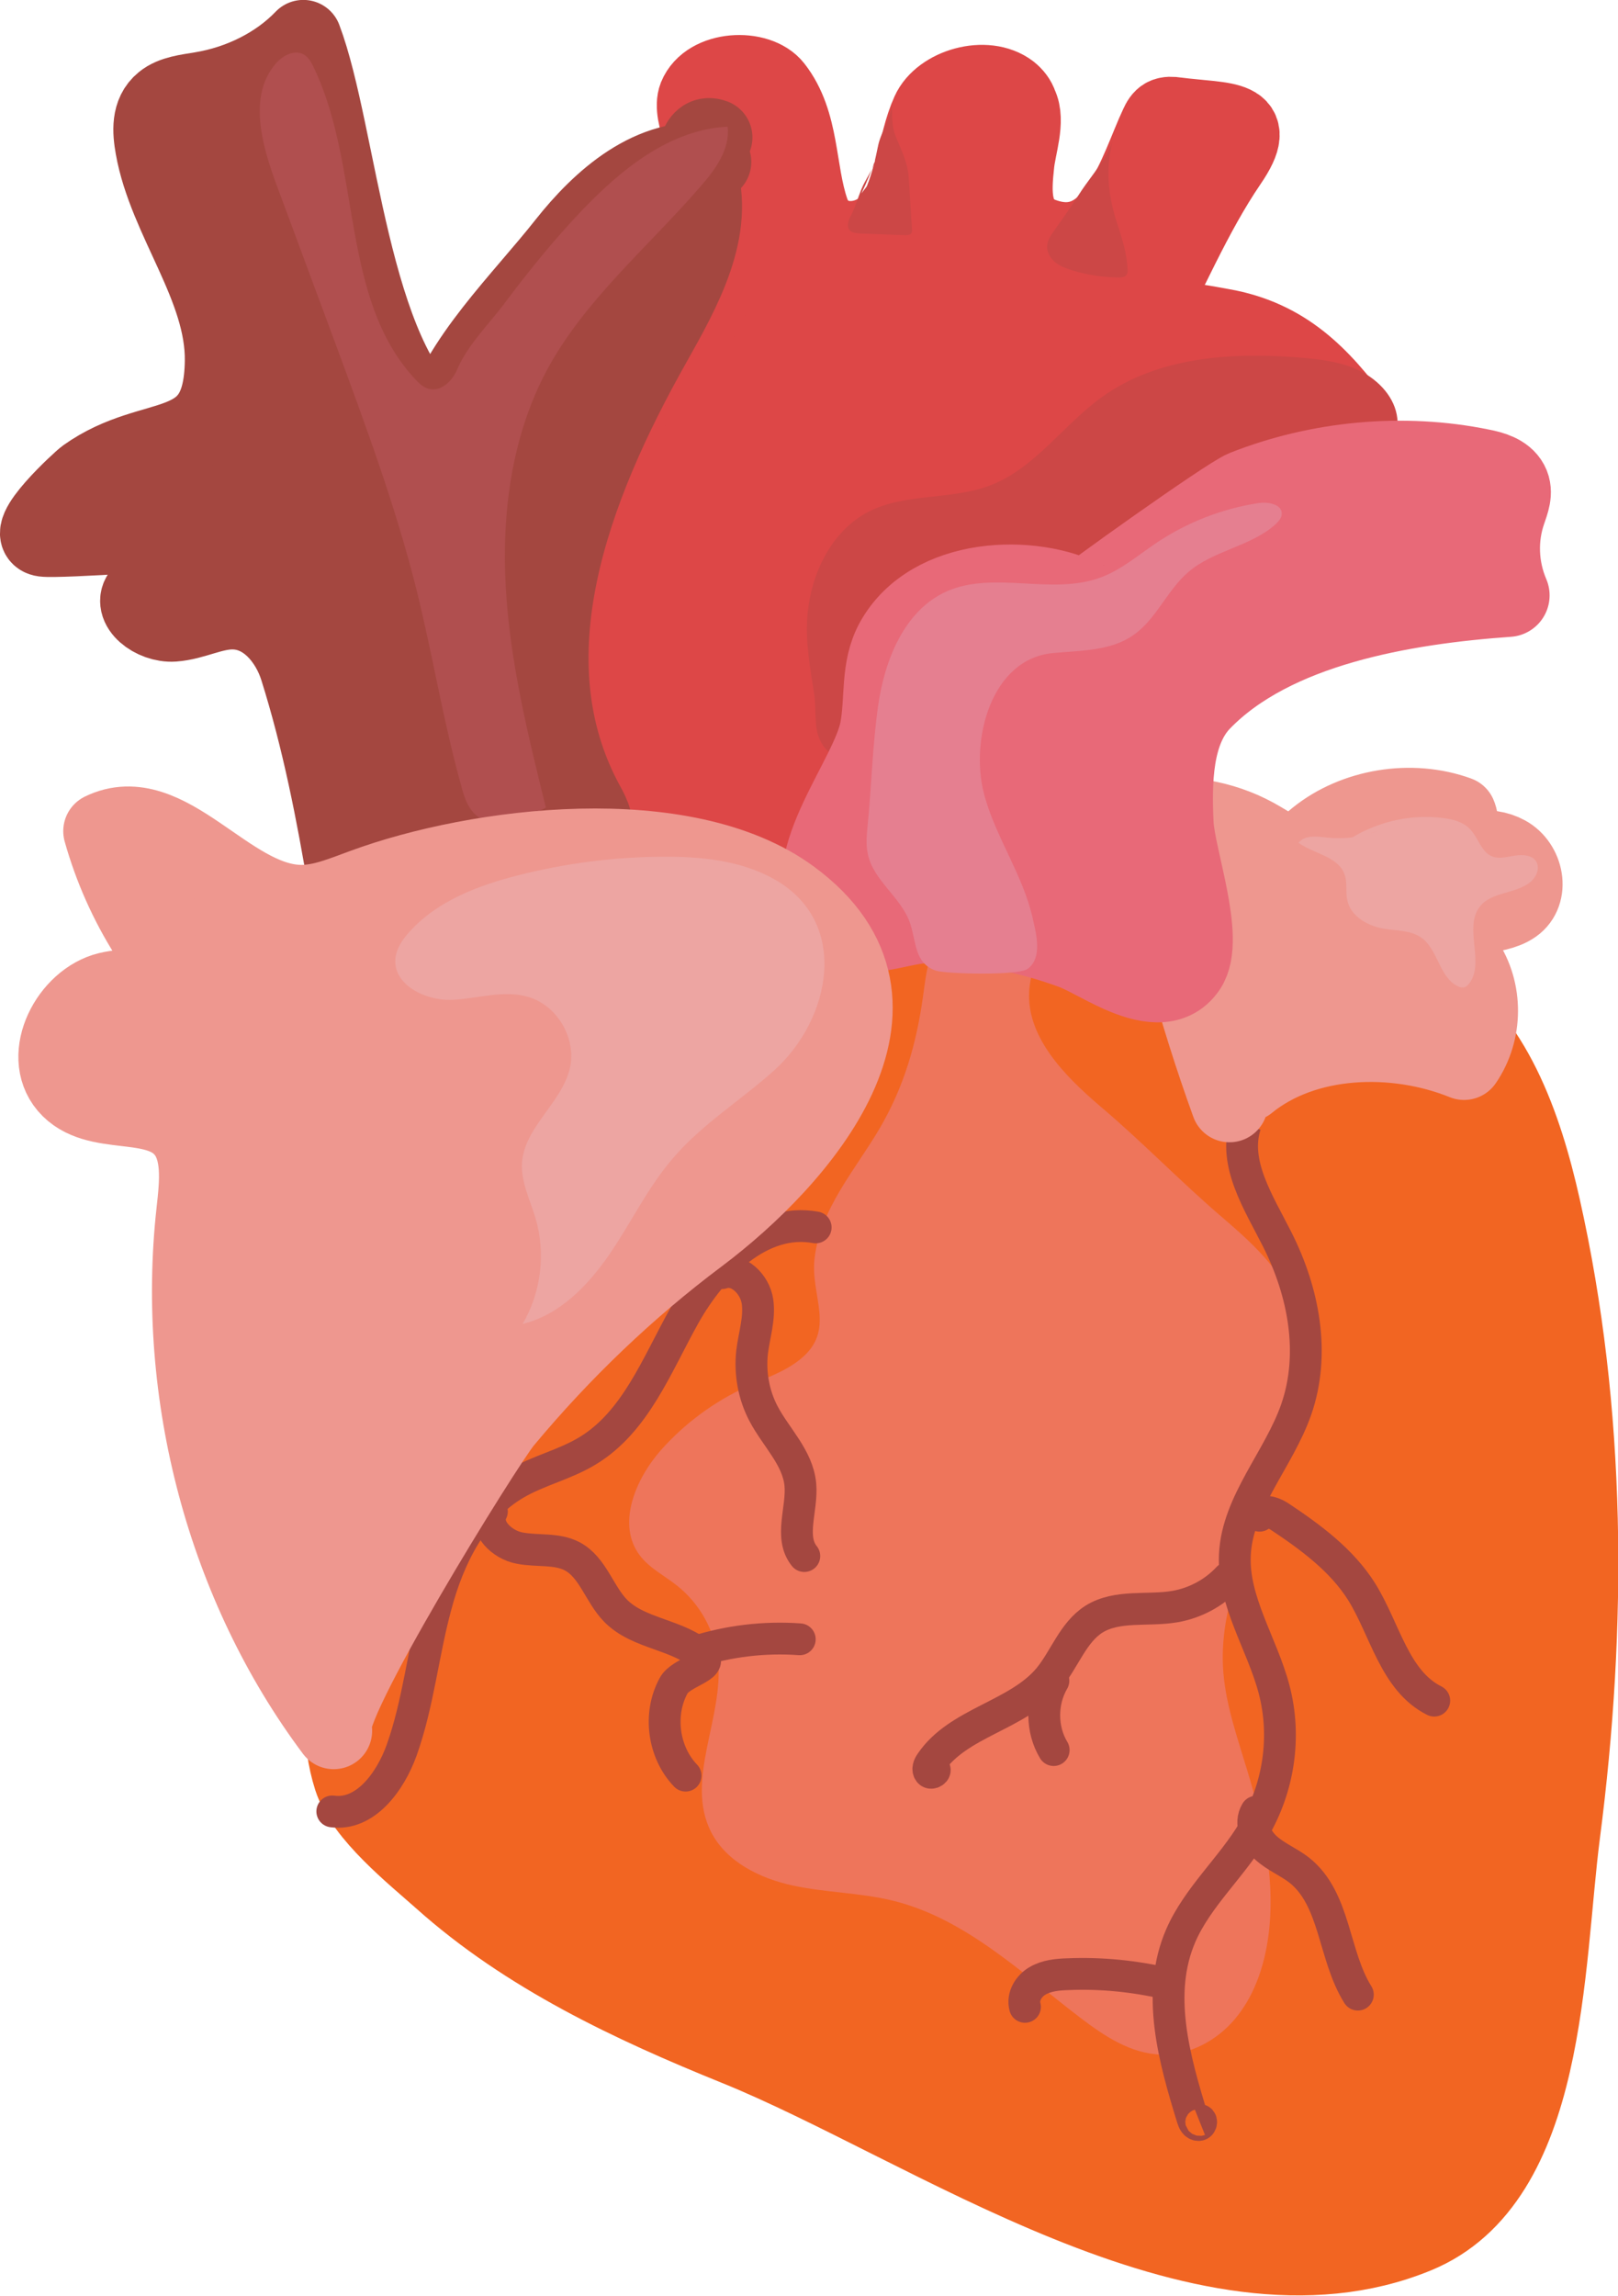 <?xml version="1.0" encoding="utf-8"?>
<!-- Generator: Adobe Illustrator 23.0.0, SVG Export Plug-In . SVG Version: 6.00 Build 0)  -->
<svg version="1.1" id="Layer_1" xmlns="http://www.w3.org/2000/svg" xmlns:xlink="http://www.w3.org/1999/xlink" x="0px" y="0px"
	 viewBox="0 0 56.97 80.82" enable-background="new 0 0 56.97 80.82" xml:space="preserve">
<g>
	
		<path fill="#F26522" stroke="#F26522" stroke-width="2.706" stroke-linecap="round" stroke-linejoin="round" stroke-miterlimit="10" d="
		M29.12,35.62c-0.5,2.47-1.72,4.68-3.25,6.66c-1.61,2.08-3.49,2.39-5.26,4.15c-3.49,3.46-9.99,10.64-8.22,16.18
		c0.41,1.28,2.18,2.69,3.16,3.56c2.98,2.67,6.69,4.41,10.37,5.9c6.8,2.75,16.39,9.7,23.94,6.61c4.68-1.91,4.53-9.47,5.13-14.13
		c0.95-7.32,0.93-14.84-0.69-22.05c-0.65-2.9-1.73-5.97-4.13-7.48c-2.4-1.51-6.31-0.25-6.5,2.72c-2.89-3.67-7.57-5.64-12.03-5.06
		c-0.58,0.08-1.19,0.21-1.62,0.62C29.41,33.88,29.29,34.8,29.12,35.62z"/>
	<path fill="#EE755B" d="M36.26,34.67c0.13-0.89,0.53-1.72-0.42-2.28c-0.58-0.35-1.5-0.2-2.07,0.1c-1.05,0.54-1.12,1.52-1.27,2.58
		c-0.23,1.67-0.67,3.19-1.53,4.66c-0.86,1.46-2.09,2.83-2.29,4.58c-0.15,1.33,0.77,2.51-0.5,3.54c-0.55,0.45-1.25,0.67-1.89,0.97
		c-1.14,0.52-2.17,1.28-3.01,2.22c-0.91,1.03-1.58,2.63-0.75,3.72c0.34,0.45,0.87,0.71,1.32,1.07c0.79,0.63,1.32,1.58,1.43,2.59
		c0.22,2.05-1.18,4.24-0.24,6.08c0.54,1.05,1.72,1.63,2.88,1.88c1.16,0.25,2.36,0.25,3.51,0.53c2.54,0.62,4.52,2.53,6.59,4.11
		c0.85,0.65,1.79,1.28,2.86,1.31c1,0.03,1.96-0.49,2.6-1.25c0.64-0.76,0.99-1.73,1.15-2.72c0.32-2.02-0.12-4.09-0.72-6.05
		c-0.36-1.2-0.79-2.4-0.85-3.65c-0.11-2.28,1-4.41,1.86-6.53c0.86-2.11,1.49-4.58,0.47-6.62c-0.55-1.09-1.5-1.92-2.42-2.71
		c-1.4-1.2-2.79-2.64-4.25-3.87C37.52,37.9,36.01,36.43,36.26,34.67z"/>
	
		<path fill="#DD4747" stroke="#DD4747" stroke-width="2.644" stroke-linecap="round" stroke-linejoin="round" stroke-miterlimit="10" d="
		M35.58,3.21c-0.86-0.66-2.47-0.19-2.88,0.73c-0.53,1.18-0.48,2.54-1.25,3.66c-0.74,1.07-2.43,1.12-2.87-0.18
		C28.09,6,28.26,4.3,27.28,3.05c-0.58-0.74-2.37-0.67-2.78,0.34c-0.26,0.66,0.53,2.06,0.69,2.71c0.48,1.98,0.49,4.05-0.93,5.7
		c-2.15,2.48-4.12,5.34-5.1,8.45c-0.49,1.55-0.77,3.23-0.41,4.84c0.23,1.02,0.95,3.71,1.76,4.33c0.55,0.42,1.26,0.59,1.94,0.78
		c2.44,0.67,4.77,1.68,6.91,2.97c-0.91-0.55,0.96-4.39,1.25-5.01c0.45-0.95,0.8-1.93,0.93-2.98c0.26-2.1-0.7-3.6,1.92-4.43
		c0.9-0.28,1.85-0.27,2.79-0.29c1.42-0.05,2.85-0.21,4.16-0.74c0.86-0.35,6.58-5.9,7.36-4.85c-1.23-1.67-2.5-3-4.73-3.39
		c-0.63-0.11-2.53-0.54-2.94,0.21c1.05-1.95,1.93-4.1,3.19-5.95c1.15-1.68-0.09-1.47-1.89-1.7c-0.13-0.02-0.28-0.03-0.4,0.03
		c-0.12,0.06-0.19,0.19-0.25,0.32c-0.72,1.52-1.55,4.81-4.04,3.89c-1.11-0.41-1.01-1.57-0.91-2.5c0.06-0.62,0.4-1.53,0.12-2.1
		C35.86,3.49,35.73,3.33,35.58,3.21z"/>
	
		<path fill="#A44740" stroke="#A44740" stroke-width="2.706" stroke-linecap="round" stroke-linejoin="round" stroke-miterlimit="10" d="
		M25.1,5.7c-2.16-0.31-3.96,1.33-5.18,2.87c-1.56,1.98-3.8,4.11-4.43,6.42c-3.14-2.29-3.54-10.28-4.81-13.64
		C9.78,2.29,8.48,2.95,7.07,3.18C6.6,3.26,6.08,3.31,5.74,3.59c-0.48,0.39-0.43,1.04-0.33,1.6c0.45,2.55,2.49,4.92,2.45,7.53
		c-0.05,3.53-2.41,2.32-4.85,4.06c-0.13,0.09-2.3,2.06-1.47,2.17c0.51,0.07,5.54-0.26,5.49-0.34c0.46,0.68-0.01,1.68-0.9,1.9
		c-0.4,0.1-0.88,0.09-1.13,0.36c-0.44,0.47,0.4,1.12,1.11,1.07c0.71-0.05,1.36-0.43,2.07-0.43c1.19,0,2,1.04,2.31,2.02
		c0.79,2.51,1.29,5.08,1.72,7.65c2.55-0.44,5.1-0.88,7.65-1.32c0.36-0.06,0.76-0.15,0.95-0.41c0.25-0.34,0.03-0.78-0.17-1.14
		c-2.79-5.11-0.52-11.12,2.34-16.2c1.08-1.92,2.27-4.04,1.6-6.09c-0.17-0.52-0.02-1.4,0.56-1.18"/>
	<path fill="#CC4746" d="M28.43,21.67c0.12-1.47,0.84-2.98,2.16-3.66c1.3-0.66,2.9-0.4,4.27-0.92c1.58-0.6,2.58-2.14,3.95-3.12
		c1.97-1.41,4.56-1.58,6.98-1.38c0.73,0.06,1.47,0.15,2.12,0.48c0.65,0.33,1.21,0.93,1.29,1.66c0.03,0.25,0,0.51-0.14,0.72
		c-0.26,0.4-0.79,0.5-1.26,0.58c-0.96,0.16-1.94,0.41-2.74,0.97c-1.22,0.85-1.91,2.29-3.1,3.18c-2.43,1.81-6.32,0.86-8.41,3.05
		c-0.64,0.67-1.02,1.56-1.59,2.3c-0.64,0.82-2.47,1.88-3.1,0.5c-0.2-0.43-0.12-1.11-0.19-1.57C28.53,23.52,28.35,22.62,28.43,21.67z
		"/>
	<path fill="#B04F4F" d="M20.46,7.44c1.4-1.47,3.12-2.88,5.16-2.98c0.09,0.79-0.43,1.51-0.96,2.11c-1.85,2.14-4.09,4-5.42,6.49
		c-1.23,2.32-1.58,5.02-1.43,7.64c0.15,2.62,0.78,5.18,1.41,7.73c-0.79,0.44-1.87,0.86-2.51,0.22c-0.25-0.25-0.37-0.6-0.46-0.95
		c-0.64-2.28-1.01-4.62-1.58-6.92c-0.73-2.92-1.78-5.76-2.82-8.58c-0.71-1.91-1.42-3.83-2.13-5.74c-0.51-1.39-0.98-3.1-0.01-4.22
		c0.24-0.28,0.64-0.5,0.97-0.33c0.18,0.1,0.29,0.29,0.37,0.47c1.68,3.51,0.92,8.11,3.56,10.96c0.14,0.15,0.29,0.3,0.49,0.35
		c0.43,0.11,0.83-0.28,1-0.69c0.38-0.89,1.17-1.64,1.73-2.41C18.65,9.5,19.51,8.44,20.46,7.44z"/>
	<path fill="none" stroke="#A44740" stroke-width="1.12" stroke-miterlimit="10" d="M43.85,39.6c-0.44,1.36,0.47,2.74,1.12,4.03
		c0.94,1.86,1.35,4.03,0.67,5.99c-0.61,1.75-2.07,3.27-2.16,5.11c-0.08,1.64,0.96,3.14,1.38,4.74c0.44,1.67,0.17,3.48-0.73,4.98
		c-0.76,1.28-1.96,2.33-2.55,3.68c-0.89,2.04-0.24,4.34,0.41,6.45c0.03,0.1,0.09,0.23,0.21,0.23s0.12-0.21,0.02-0.17"/>
	
		<path fill="#EE978F" stroke="#EE978F" stroke-width="2.706" stroke-linecap="round" stroke-linejoin="round" stroke-miterlimit="10" d="
		M43.29,38.86c-1.19-3.29-2.1-6.67-2.7-10.1c1.31-0.16,2.68,0.13,3.8,0.8c0.36,0.21,0.74,0.48,1.16,0.41
		c0.32-0.05,0.57-0.28,0.81-0.48c1.34-1.08,3.33-1.41,4.98-0.81c0.21,0.48-0.23,1-0.71,1.26c-0.48,0.26-1.05,0.4-1.41,0.8
		c-0.36,0.4-0.27,1.18,0.28,1.25c0.39-0.61,0.79-1.25,1.41-1.67c0.61-0.43,1.49-0.61,2.14-0.25c0.66,0.36,0.86,1.37,0.25,1.8
		c-0.66,0.47-1.96,0.22-2.13,0.98c-0.07,0.35,0.19,0.67,0.4,0.98c0.71,1.05,0.7,2.49-0.02,3.54c-2.45-0.99-5.61-0.88-7.62,0.76"/>
	
		<path fill="none" stroke="#A44740" stroke-width="1.12" stroke-linecap="round" stroke-linejoin="round" stroke-miterlimit="10" d="
		M44.35,53.36c0.11-0.24,0.47-0.12,0.69,0.02c1.1,0.73,2.2,1.54,2.9,2.65c0.83,1.33,1.16,3.14,2.56,3.84"/>
	
		<path fill="#E86978" stroke="#E86978" stroke-width="2.923" stroke-linecap="round" stroke-linejoin="round" stroke-miterlimit="10" d="
		M39.47,34.19c-0.65-0.29-1.28-0.68-1.71-0.83c-1.68-0.61-3.43-0.94-5.19-0.91c-1.03,0.02-2.57,0.87-3.31-0.33
		c-1.12-1.81,1.45-4.71,1.77-6.43c0.2-1.07,0.01-2.14,0.53-3.08c1.26-2.27,4.78-2.37,6.65-1.39c-0.06-0.03,5.06-3.69,5.64-3.92
		c2.58-1.02,5.55-1.31,8.31-0.74c0.36,0.07,0.76,0.19,0.92,0.49c0.15,0.28,0.01,0.61-0.09,0.91c-0.34,0.97-0.3,2.04,0.11,3
		c-3.68,0.26-8.28,1.03-10.84,3.67c-1.04,1.07-1.06,2.88-0.99,4.38c0.06,1.19,1.12,4.05,0.46,5.02
		C41.23,34.77,40.33,34.57,39.47,34.19z"/>
	
		<path fill="none" stroke="#A44740" stroke-width="1.12" stroke-linecap="round" stroke-linejoin="round" stroke-miterlimit="10" d="
		M43.24,55.55c-0.49,0.53-1.17,0.89-1.88,1.01c-0.95,0.16-2.02-0.07-2.84,0.44c-0.74,0.47-1.03,1.4-1.59,2.08
		c-1.1,1.32-3.2,1.55-4.16,2.98c-0.07,0.1-0.12,0.23-0.05,0.32s0.26-0.04,0.17-0.11"/>
	
		<path fill="none" stroke="#A44740" stroke-width="1.12" stroke-linecap="round" stroke-linejoin="round" stroke-miterlimit="10" d="
		M37.09,59.17c-0.43,0.74-0.43,1.71,0.01,2.44"/>
	
		<path fill="none" stroke="#A44740" stroke-width="1.12" stroke-linecap="round" stroke-linejoin="round" stroke-miterlimit="10" d="
		M44.23,63.78c-0.25,0.41-0.01,0.95,0.34,1.27c0.35,0.32,0.81,0.5,1.18,0.79c1.28,1.02,1.19,2.99,2.06,4.38"/>
	
		<path fill="none" stroke="#A44740" stroke-width="1.12" stroke-linecap="round" stroke-linejoin="round" stroke-miterlimit="10" d="
		M41.07,69.83c-1.13-0.26-2.3-0.38-3.47-0.33c-0.37,0.01-0.75,0.05-1.06,0.23c-0.32,0.18-0.55,0.56-0.45,0.92"/>
	
		<path fill="none" stroke="#A44740" stroke-width="1.12" stroke-linecap="round" stroke-linejoin="round" stroke-miterlimit="10" d="
		M17.32,53.21c-0.29,0.56,0.36,1.18,0.98,1.29c0.62,0.12,1.3,0,1.85,0.29c0.73,0.39,0.95,1.33,1.53,1.92
		c0.82,0.83,2.22,0.82,3.07,1.61c0.39,0.36-0.78,0.55-1.03,1.02c-0.55,1-0.37,2.35,0.42,3.17"/>
	
		<path fill="none" stroke="#A44740" stroke-width="1.12" stroke-linecap="round" stroke-linejoin="round" stroke-miterlimit="10" d="
		M24.47,58.15c1.19-0.38,2.45-0.53,3.69-0.44"/>
	
		<path fill="none" stroke="#A44740" stroke-width="1.12" stroke-linecap="round" stroke-linejoin="round" stroke-miterlimit="10" d="
		M11.7,63.77c1.16,0.16,2.04-1.04,2.44-2.15c0.59-1.65,0.75-3.41,1.21-5.1c0.45-1.69,1.29-3.4,2.8-4.28
		c0.8-0.47,1.74-0.68,2.53-1.16c1.7-1.02,2.45-3.04,3.42-4.77c0.97-1.73,2.67-3.46,4.62-3.1"/>
	
		<path fill="none" stroke="#A44740" stroke-width="1.12" stroke-linecap="round" stroke-linejoin="round" stroke-miterlimit="10" d="
		M25.42,44.82c0.57-0.2,1.16,0.39,1.25,0.99c0.09,0.6-0.12,1.2-0.19,1.8c-0.08,0.74,0.06,1.5,0.4,2.15c0.44,0.84,1.21,1.55,1.3,2.5
		c0.08,0.86-0.4,1.85,0.14,2.52"/>
	
		<path fill="#EE978F" stroke="#EE978F" stroke-width="2.706" stroke-linecap="round" stroke-linejoin="round" stroke-miterlimit="10" d="
		M12.79,31.23c4.04-1.49,11.32-2.39,15.07,0.37c5.09,3.74,0.31,9.22-3.26,11.9c-2.51,1.88-4.81,4.08-6.85,6.53
		c-0.69,0.83-6.5,10.23-6,10.9C7.94,55.84,6.14,49.1,6.86,42.64c0.11-1,0.24-2.14-0.4-2.88c-1.01-1.16-3.1-0.36-4.1-1.53
		c-0.93-1.1,0.08-3.03,1.44-3.36c1.36-0.33,2.73,0.35,3.97,1.02c-1.98-1.69-3.46-4.03-4.19-6.63C5.9,28.13,8,31.73,10.54,31.8
		C11.31,31.82,12.05,31.5,12.79,31.23z"/>
	<path fill="#E57F90" d="M32.04,32.49c-0.31-0.9-1.28-1.48-1.48-2.41c-0.08-0.34-0.04-0.69-0.01-1.03c0.14-1.41,0.17-2.81,0.37-4.21
		c0.23-1.61,0.92-3.35,2.41-4.02c1.67-0.74,3.7,0.15,5.42-0.49c0.74-0.27,1.34-0.8,2-1.24c1.07-0.71,2.3-1.19,3.57-1.38
		c0.35-0.05,0.84,0.05,0.81,0.4c-0.01,0.13-0.11,0.24-0.21,0.34c-0.87,0.79-2.19,0.92-3.08,1.69c-0.75,0.64-1.13,1.67-1.95,2.23
		c-0.8,0.55-1.84,0.53-2.8,0.62c-2.19,0.19-2.93,3.05-2.45,4.93c0.39,1.52,1.37,2.85,1.72,4.4c0.12,0.54,0.36,1.4-0.18,1.79
		c-0.33,0.24-2.86,0.18-3.23,0.06C32.19,33.91,32.27,33.16,32.04,32.49z"/>
	<path fill="#EDA5A2" d="M27.25,37.69c-1.17,1.05-2.54,1.89-3.56,3.09c-0.88,1.02-1.46,2.25-2.22,3.36
		c-0.76,1.11-1.76,2.15-3.07,2.47c0.65-1.1,0.82-2.48,0.46-3.71c-0.19-0.65-0.52-1.28-0.48-1.96c0.08-1.26,1.41-2.12,1.69-3.35
		c0.23-1.05-0.46-2.21-1.49-2.5c-0.88-0.25-1.8,0.08-2.71,0.11c-0.91,0.02-2.01-0.53-1.95-1.43c0.03-0.37,0.25-0.7,0.51-0.98
		c0.98-1.08,2.41-1.62,3.83-1.98c1.66-0.42,3.36-0.64,5.07-0.65c1.34-0.01,2.74,0.13,3.91,0.78C29.96,32.45,29.26,35.89,27.25,37.69
		z"/>
	<path fill="#EDA5A2" d="M47.34,29.66c1-0.7,2.27-1.02,3.48-0.86c0.33,0.04,0.68,0.13,0.92,0.37c0.31,0.3,0.4,0.82,0.8,0.98
		c0.25,0.1,0.54,0.01,0.81-0.03s0.6-0.02,0.74,0.21c0.15,0.25-0.01,0.58-0.24,0.75c-0.52,0.39-1.34,0.32-1.74,0.83
		c-0.6,0.75,0.22,2.05-0.42,2.76c-0.03,0.03-0.07,0.07-0.11,0.08c-0.08,0.03-0.17,0.01-0.25-0.03c-0.65-0.31-0.69-1.27-1.27-1.7
		c-0.38-0.28-0.9-0.25-1.36-0.33c-0.56-0.1-1.14-0.44-1.26-0.99c-0.07-0.3,0.01-0.63-0.1-0.92c-0.22-0.63-1.08-0.72-1.62-1.11
		c0.23-0.29,0.67-0.22,1.03-0.18c0.6,0.06,1.22-0.02,1.79-0.25"/>
	<path fill="#CC4746" d="M37.13,8.1C37,8.28,36.87,8.47,36.87,8.68c-0.01,0.21,0.12,0.42,0.28,0.55c0.17,0.14,0.37,0.21,0.58,0.28
		c0.54,0.17,1.1,0.25,1.66,0.26c0.1,0,0.22-0.01,0.28-0.1c0.03-0.05,0.04-0.12,0.03-0.18c-0.02-0.58-0.2-1.12-0.38-1.67
		c-0.31-0.96-0.39-1.86-0.15-2.85c-0.11,0.47-0.78,1.28-1.07,1.71C37.79,7.16,37.46,7.64,37.13,8.1z"/>
	<path fill="#CC4746" d="M30.33,6.81c0.19-0.39,0.35-0.79,0.49-1.19c-0.08,0.36-0.35,0.69-0.49,1.04c-0.13,0.32-0.22,0.65-0.38,0.95
		c-0.07,0.14-0.14,0.32-0.06,0.46c0.08,0.13,0.25,0.14,0.4,0.15c0.52,0.02,1.04,0.04,1.57,0.06c0.08,0,0.17,0,0.22-0.06
		c0.04-0.05,0.04-0.12,0.03-0.19c-0.05-0.62-0.07-1.24-0.12-1.85c-0.05-0.52-0.27-0.92-0.46-1.4c-0.15-0.38-0.11-0.78-0.13-1.19
		c0.03,0.44-0.39,1.08-0.48,1.53c-0.1,0.5-0.21,0.97-0.4,1.44"/>
</g>
</svg>

